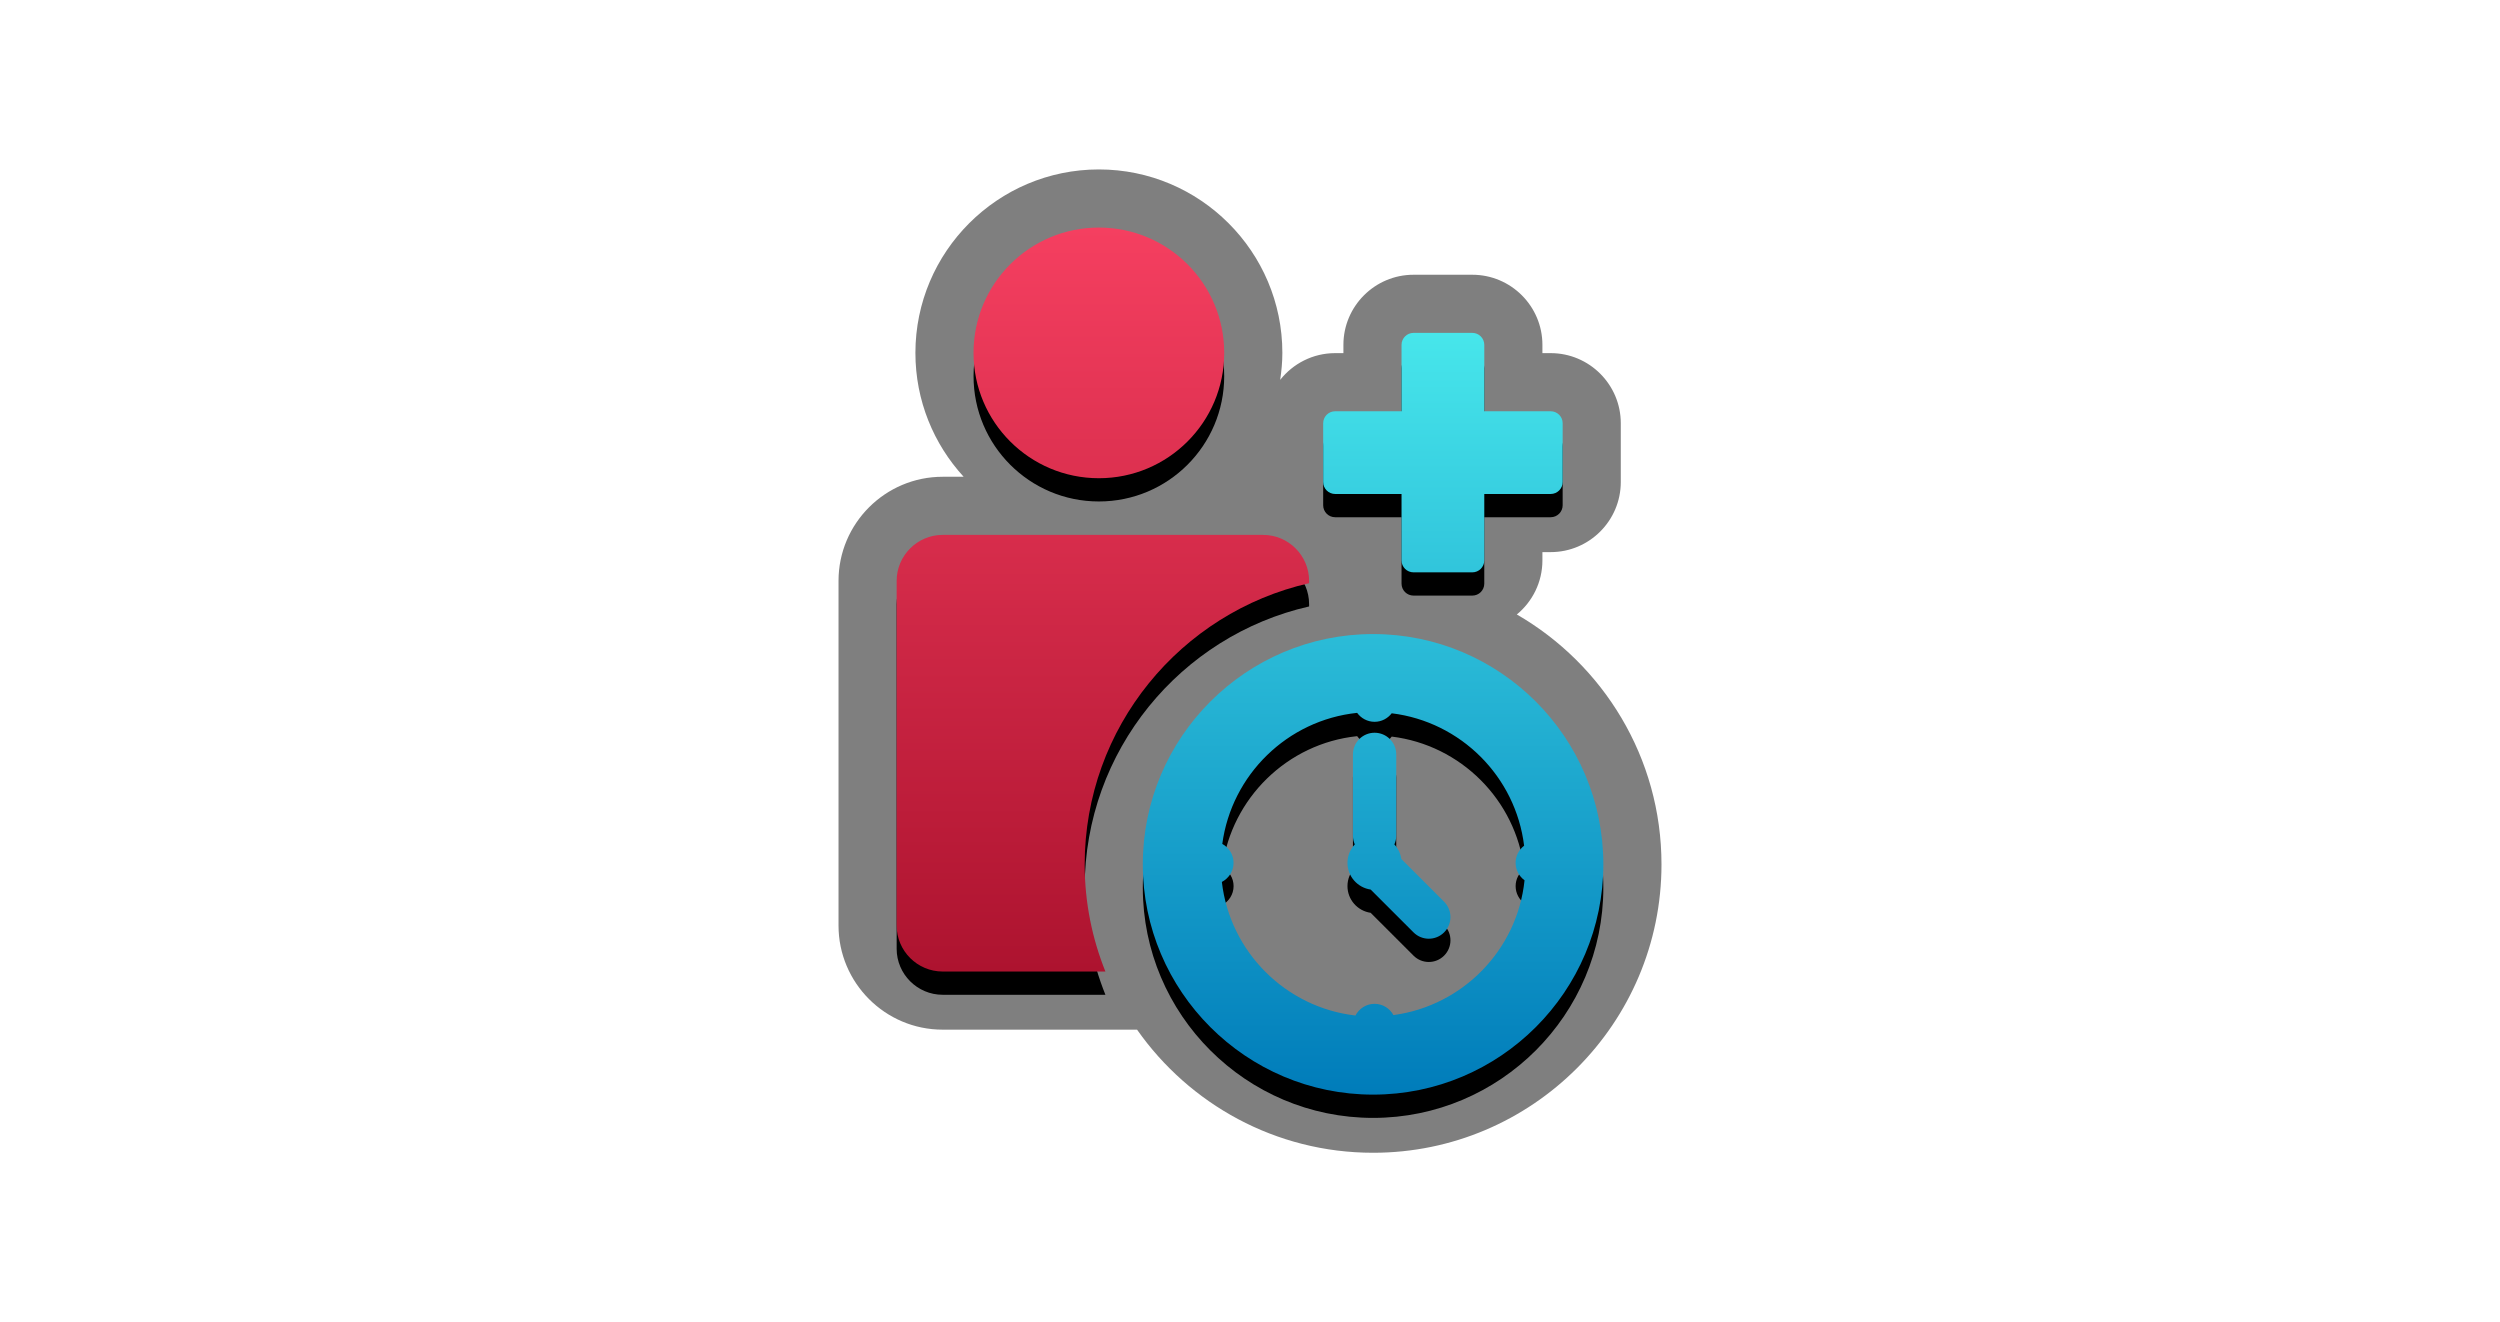 <?xml version="1.0" encoding="UTF-8"?>
<svg xmlns="http://www.w3.org/2000/svg" xmlns:xlink="http://www.w3.org/1999/xlink" contentScriptType="text/ecmascript" zoomAndPan="magnify" baseProfile="tiny" contentStyleType="text/css" version="1.1" width="215.033px" preserveAspectRatio="xMidYMid meet" viewBox="0 0 215.033 113.725" height="113.725px" x="0px" y="0px">
    <g>
        <path d="M 130.468 52.853 C 131.811 51.747 132.668 50.071 132.668 48.2 L 132.668 47.489 L 133.378 47.489 C 136.703 47.489 139.409 44.784 139.409 41.46 L 139.409 36.403 C 139.409 33.079 136.703 30.374 133.378 30.374 L 132.668 30.374 L 132.668 29.663 C 132.668 26.337 129.963 23.632 126.639 23.632 L 121.581 23.632 C 118.256 23.632 115.551 26.337 115.551 29.663 L 115.551 30.374 L 114.841 30.374 C 112.924 30.374 111.217 31.276 110.112 32.674 C 110.225 31.915 110.3 31.144 110.3 30.354 C 110.3 21.652 103.22 14.574 94.518 14.574 C 85.816 14.574 78.737 21.652 78.737 30.354 C 78.737 34.458 80.311 38.199 82.886 41.008 L 81.079 41.008 C 76.141 41.008 72.124 45.026 72.124 49.963 L 72.124 79.608 C 72.124 84.546 76.142 88.564 81.079 88.564 L 97.802 88.564 C 102.292 94.96 109.714 99.153 118.105 99.153 C 131.783 99.153 142.91 88.025 142.91 74.347 C 142.909 65.168 137.896 57.145 130.468 52.853 z " fill-opacity="0.5" stroke-opacity="0.5"/>
        <g>
            <circle r="10.78" cx="94.518" cy="32.353"/>
            <path d="M 112.6 52.163 L 112.6 51.964 C 112.6 49.788 110.822 48.008 108.644 48.008 L 101.166 48.008 L 88.557 48.008 L 81.079 48.008 C 78.904 48.008 77.124 49.788 77.124 51.964 L 77.124 81.608 C 77.124 83.787 78.904 85.564 81.079 85.564 L 84.532 85.564 L 95.08 85.564 C 93.934 82.712 93.297 79.604 93.297 76.347 C 93.297 64.561 101.562 54.673 112.6 52.163 z "/>
            <path d="M 120.53 75.881 C 120.463 75.401 120.251 74.973 119.935 74.632 C 120.039 74.403 120.095 74.151 120.095 73.883 L 120.095 66.889 C 120.095 65.86 119.26 65.026 118.234 65.026 C 117.204 65.026 116.37 65.86 116.37 66.889 L 116.37 73.883 C 116.37 74.151 116.428 74.402 116.529 74.632 C 116.141 75.049 115.9 75.603 115.9 76.215 C 115.9 77.388 116.769 78.35 117.896 78.514 L 121.58 82.196 C 121.943 82.561 122.421 82.743 122.896 82.743 C 123.371 82.743 123.85 82.561 124.213 82.196 C 124.941 81.468 124.941 80.291 124.213 79.563 L 120.53 75.881 z "/>
            <path d="M 114.841 44.489 L 120.551 44.489 L 120.551 50.201 C 120.551 50.77 121.013 51.229 121.581 51.229 L 126.639 51.229 C 127.207 51.229 127.668 50.77 127.668 50.201 L 127.668 44.489 L 133.378 44.489 C 133.947 44.489 134.409 44.028 134.409 43.46 L 134.409 38.403 C 134.409 37.836 133.947 37.375 133.378 37.375 L 127.668 37.375 L 127.668 31.663 C 127.668 31.095 127.207 30.632 126.639 30.632 L 121.581 30.632 C 121.013 30.632 120.551 31.095 120.551 31.663 L 120.551 37.375 L 114.841 37.375 C 114.273 37.375 113.811 37.836 113.811 38.403 L 113.811 43.46 C 113.811 44.028 114.272 44.489 114.841 44.489 z "/>
            <path d="M 118.104 56.539 C 107.181 56.539 98.296 65.425 98.296 76.347 C 98.296 87.267 107.181 96.154 118.104 96.154 C 129.024 96.154 137.909 87.267 137.909 76.347 C 137.909 65.424 129.024 56.539 118.104 56.539 z M 119.856 89.315 C 119.541 88.739 118.936 88.344 118.234 88.344 C 117.515 88.344 116.9 88.756 116.588 89.351 C 110.573 88.655 105.794 83.874 105.098 77.862 C 105.694 77.55 106.105 76.934 106.105 76.216 C 106.105 75.515 105.709 74.909 105.135 74.591 C 105.936 68.646 110.731 63.946 116.732 63.319 C 117.071 63.783 117.615 64.089 118.235 64.089 C 118.837 64.089 119.366 63.797 119.708 63.356 C 125.649 64.085 130.368 68.801 131.096 74.745 C 130.654 75.087 130.364 75.616 130.364 76.218 C 130.364 76.837 130.669 77.381 131.133 77.72 C 130.503 83.718 125.807 88.512 119.856 89.315 z "/>
        </g>
        <linearGradient x1="94.862" y1="19.573" x2="94.862" gradientUnits="userSpaceOnUse" y2="83.564" xlink:type="simple" xlink:actuate="onLoad" id="SVGID_1_" xlink:show="other">
            <stop stop-color="#f53f60" offset="0"/>
            <stop stop-color="#ad132f" offset="1"/>
        </linearGradient>
        <path fill="url(#SVGID_1_)" d="M 83.736 30.353 C 83.736 24.4 88.563 19.573 94.517 19.573 C 100.474 19.573 105.299 24.4 105.299 30.353 C 105.299 36.308 100.474 41.133 94.517 41.133 C 88.563 41.133 83.736 36.308 83.736 30.353 z M 112.6 50.163 L 112.6 49.963 C 112.6 47.788 110.822 46.008 108.644 46.008 L 101.166 46.008 L 88.557 46.008 L 81.079 46.008 C 78.904 46.008 77.124 47.788 77.124 49.963 L 77.124 79.608 C 77.124 81.787 78.904 83.564 81.079 83.564 L 84.532 83.564 L 95.08 83.564 C 93.934 80.712 93.297 77.603 93.297 74.347 C 93.297 62.559 101.562 52.673 112.6 50.163 z "/>
        <linearGradient x1="118.103" y1="28.631" x2="118.103" gradientUnits="userSpaceOnUse" y2="94.152" xlink:type="simple" xlink:actuate="onLoad" id="SVGID_2_" xlink:show="other">
            <stop stop-color="#47e6eb" offset="0"/>
            <stop stop-color="#007cba" offset="1"/>
        </linearGradient>
        <path fill="url(#SVGID_2_)" d="M 134.409 36.403 L 134.409 41.46 C 134.409 42.028 133.947 42.489 133.378 42.489 L 127.668 42.489 L 127.668 48.2 C 127.668 48.769 127.207 49.229 126.639 49.229 L 121.581 49.229 C 121.013 49.229 120.551 48.769 120.551 48.2 L 120.551 42.489 L 114.841 42.489 C 114.273 42.489 113.811 42.028 113.811 41.46 L 113.811 36.403 C 113.811 35.835 114.273 35.374 114.841 35.374 L 120.551 35.374 L 120.551 29.663 C 120.551 29.095 121.013 28.632 121.581 28.632 L 126.639 28.632 C 127.207 28.632 127.668 29.095 127.668 29.663 L 127.668 35.374 L 133.378 35.374 C 133.947 35.374 134.409 35.834 134.409 36.403 z M 137.909 74.346 C 137.909 85.266 129.024 94.152 118.104 94.152 C 107.181 94.152 98.296 85.266 98.296 74.346 C 98.296 63.424 107.181 54.537 118.104 54.537 C 129.024 54.538 137.909 63.424 137.909 74.346 z M 131.131 75.717 C 130.667 75.378 130.362 74.833 130.362 74.215 C 130.362 73.613 130.652 73.084 131.094 72.742 C 130.366 66.799 125.648 62.082 119.706 61.352 C 119.364 61.794 118.835 62.085 118.233 62.085 C 117.613 62.085 117.069 61.778 116.73 61.315 C 110.729 61.944 105.934 66.641 105.133 72.588 C 105.707 72.905 106.103 73.51 106.103 74.213 C 106.103 74.931 105.692 75.547 105.096 75.858 C 105.792 81.872 110.572 86.652 116.586 87.348 C 116.898 86.753 117.514 86.342 118.232 86.342 C 118.934 86.342 119.539 86.737 119.854 87.311 C 125.807 86.512 130.503 81.717 131.131 75.717 z M 120.53 73.879 C 120.463 73.4 120.251 72.972 119.935 72.631 C 120.039 72.402 120.095 72.151 120.095 71.883 L 120.095 64.888 C 120.095 63.859 119.26 63.025 118.234 63.025 C 117.204 63.025 116.37 63.859 116.37 64.888 L 116.37 71.883 C 116.37 72.151 116.428 72.401 116.529 72.631 C 116.141 73.049 115.9 73.602 115.9 74.215 C 115.9 75.387 116.769 76.35 117.896 76.514 L 121.58 80.196 C 121.943 80.561 122.421 80.742 122.896 80.742 C 123.371 80.742 123.85 80.561 124.213 80.196 C 124.941 79.468 124.941 78.291 124.213 77.563 L 120.53 73.879 z "/>
    </g>
</svg>
